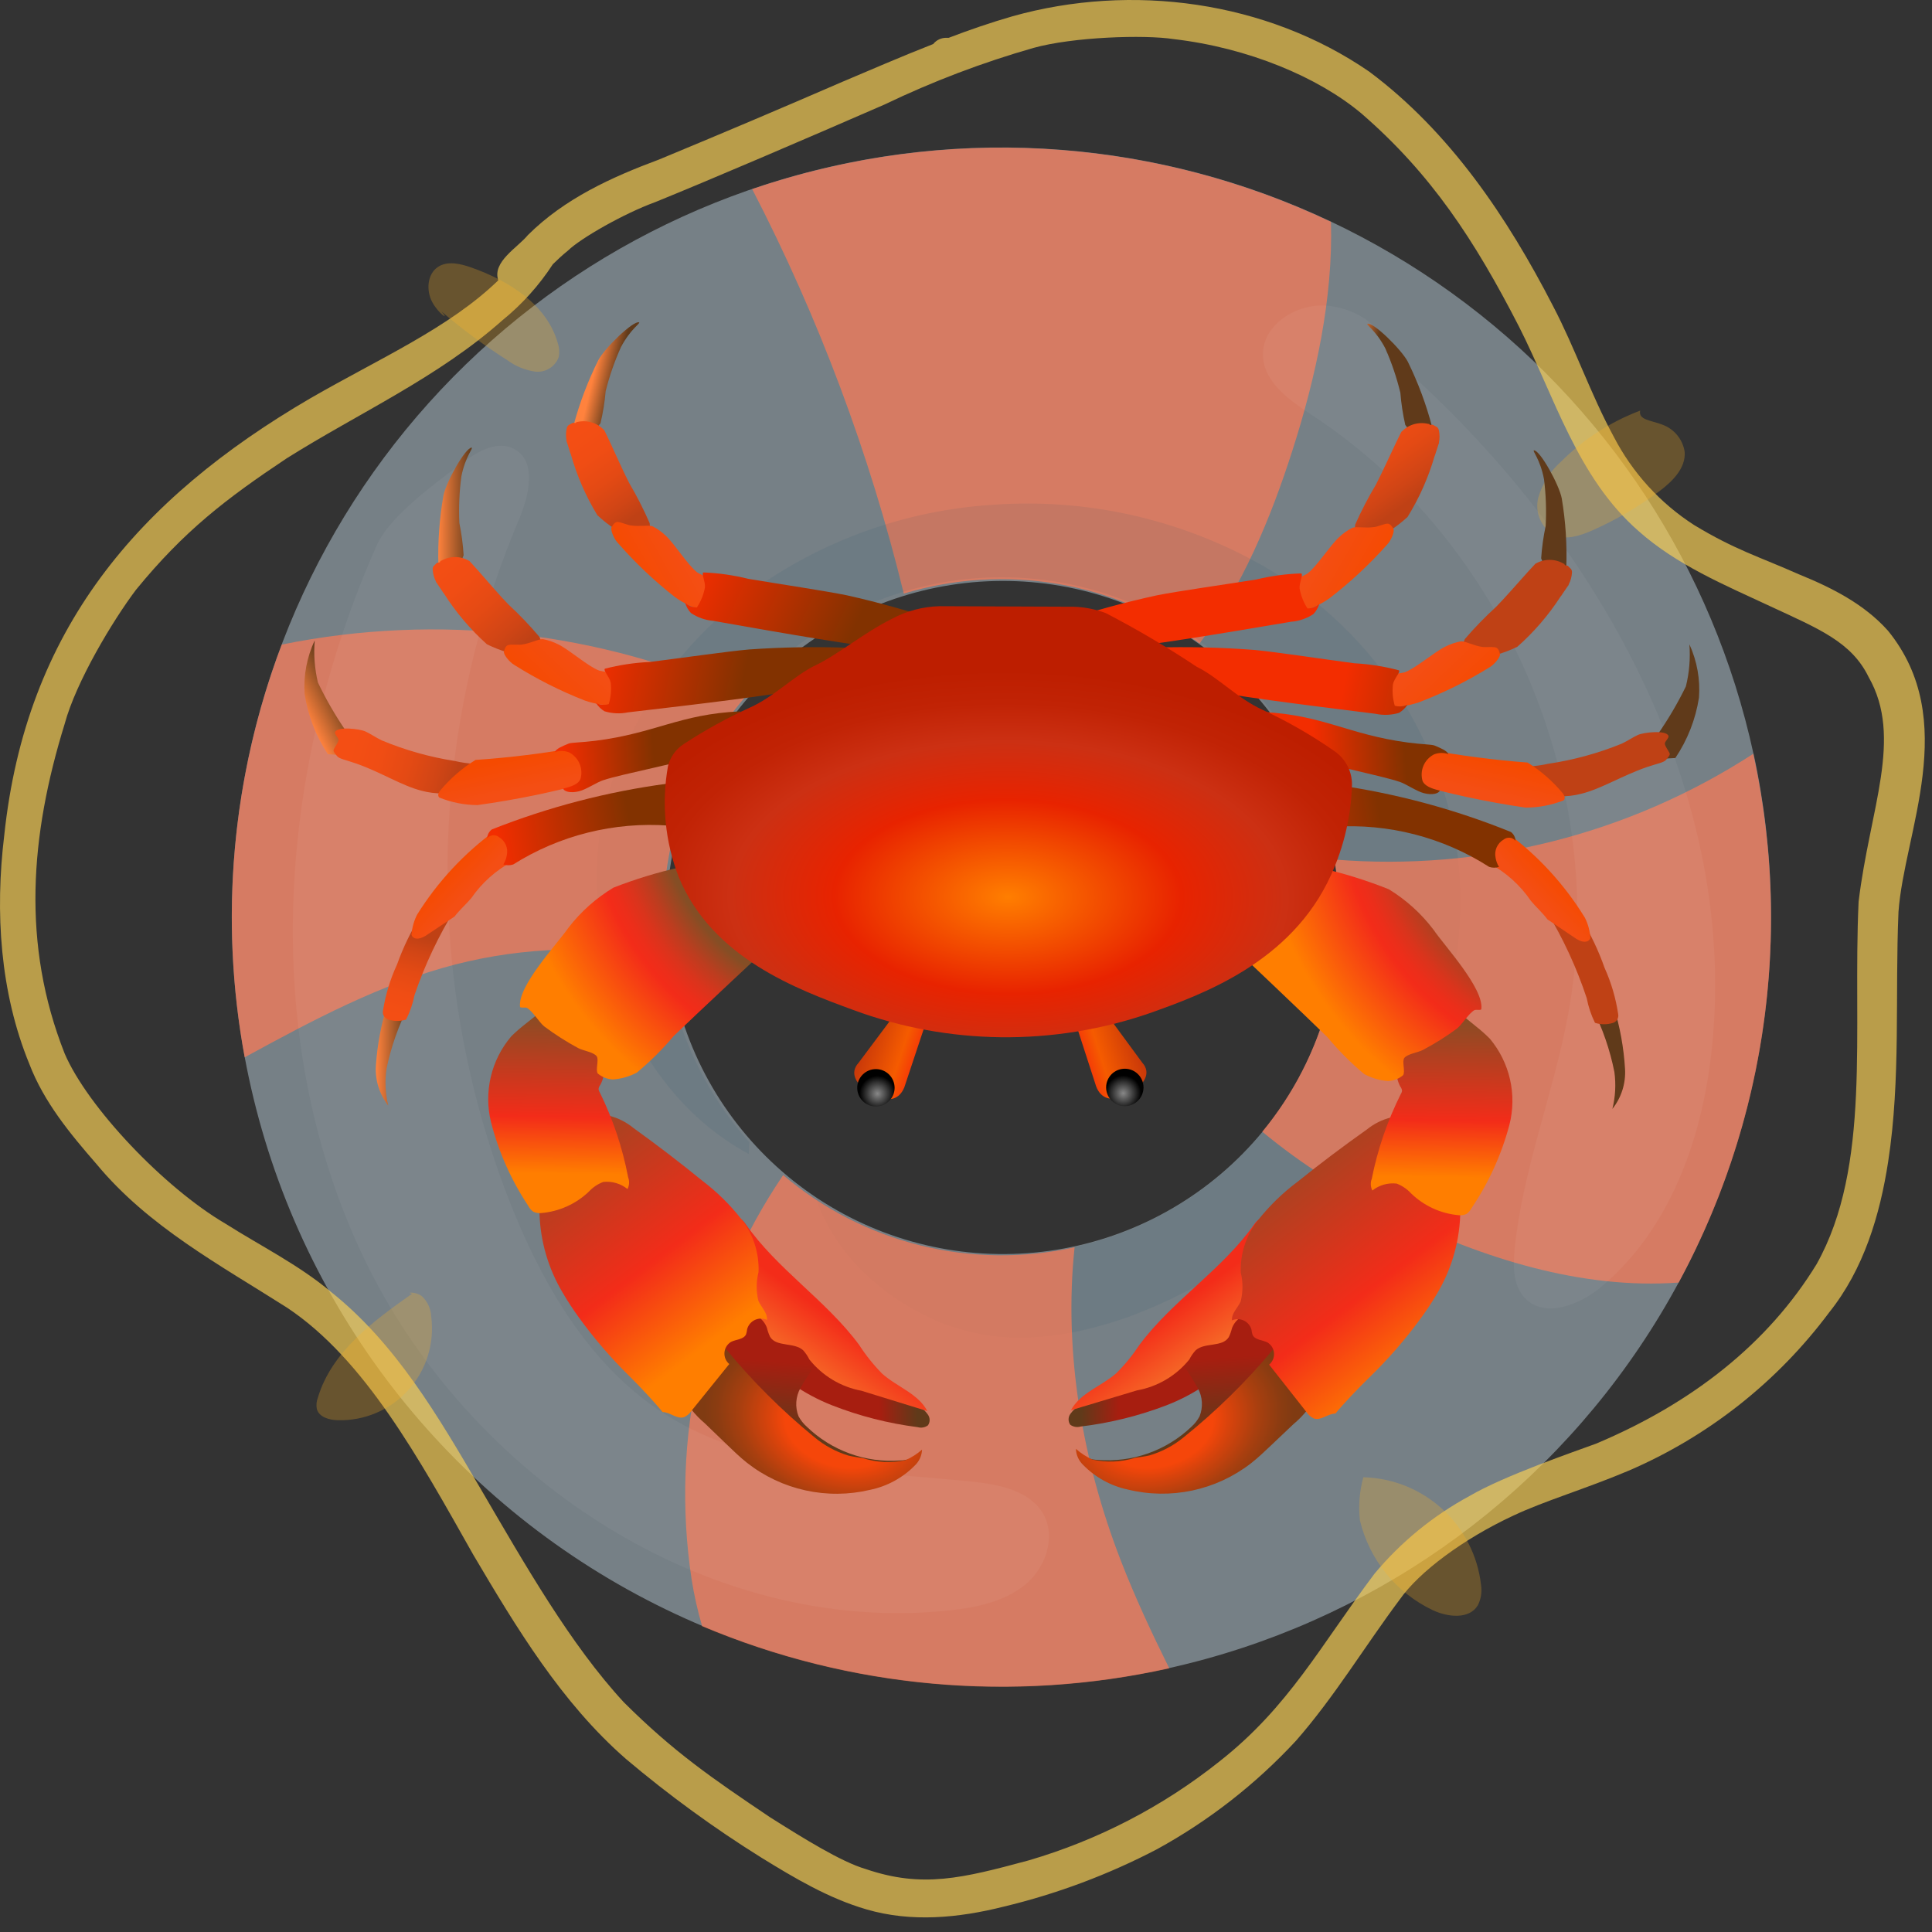 <svg width="108" height="108" viewBox="0 0 108 108" fill="none" xmlns="http://www.w3.org/2000/svg">
<rect x="0" y="0" width="108" height="108" fill="#333333" stroke="none"/>
<path d="M98.021 42.139C95.769 31.765 89.76 22.589 81.151 16.378C72.542 10.166 61.94 7.357 51.385 8.491C40.829 9.624 31.066 14.621 23.972 22.519C16.878 30.418 12.955 40.66 12.958 51.276C12.963 57.72 14.415 64.081 17.208 69.889C20 75.697 24.061 80.804 29.091 84.833C34.121 88.861 39.992 91.709 46.27 93.165C52.547 94.621 59.072 94.648 65.362 93.246C76.457 90.765 86.119 83.995 92.238 74.413C98.357 64.832 100.436 53.219 98.021 42.11V42.139ZM70.577 63.264C67.758 66.68 63.824 68.992 59.467 69.793C55.111 70.594 50.612 69.832 46.762 67.641C42.912 65.451 39.959 61.972 38.422 57.818C36.884 53.664 36.862 49.101 38.358 44.932C39.855 40.764 42.774 37.256 46.602 35.028C50.43 32.8 54.922 31.994 59.285 32.752C63.65 33.51 67.606 35.783 70.459 39.172C73.311 42.56 74.877 46.847 74.88 51.276C74.875 55.649 73.355 59.886 70.577 63.264Z" fill="#D6F0FF" fill-opacity="0.41"/>
<path d="M74.402 12.403C74.523 16.668 73.558 21.087 72.251 25.168C71.045 28.945 69.434 32.828 67.055 35.969C64.701 34.261 61.984 33.121 59.116 32.638C56.248 32.154 53.307 32.34 50.523 33.181C48.606 25.334 45.76 17.744 42.047 10.57C52.659 6.94 64.269 7.598 74.402 12.403V12.403Z" fill="#FF7954" fill-opacity="0.7"/>
<path opacity="0.17" d="M76.554 36.601C74.899 34.648 72.925 32.989 70.717 31.695C66.11 29.045 60.816 27.834 55.516 28.217C50.631 28.521 45.933 30.208 41.97 33.079C38.114 35.866 35.3 39.861 33.976 44.43C31.936 51.691 35.004 60.832 41.864 64.513C41.864 64.296 41.864 64.079 41.893 63.857C38.681 60.277 36.951 55.608 37.055 50.799C37.159 45.99 39.09 41.401 42.454 37.963C45.818 34.525 50.364 32.496 55.17 32.288C59.976 32.079 64.68 33.707 68.33 36.841C71.979 39.975 74.299 44.38 74.819 49.162C75.339 53.944 74.02 58.745 71.129 62.59C68.239 66.435 63.994 69.036 59.256 69.865C54.518 70.695 49.642 69.69 45.617 67.055C46.285 68.861 47.419 70.459 48.902 71.687C49.322 72.064 49.774 72.404 50.253 72.704C50.774 73.042 51.315 73.347 51.874 73.616L52.356 73.848L52.583 73.939C52.858 74.046 53.133 74.142 53.418 74.229C53.702 74.316 54.035 74.407 54.349 74.48L54.686 74.557L55.024 74.624C57.75 75.054 60.388 74.543 62.965 73.66C65.663 72.672 68.198 71.285 70.485 69.545C72.598 67.976 74.522 66.17 76.221 64.161C77.027 63.203 77.763 62.187 78.421 61.122C78.787 60.533 79.13 59.925 79.448 59.308C79.723 58.768 80.013 58.15 80.182 57.735C80.692 56.473 81.08 55.164 81.34 53.828C81.457 53.252 81.534 52.668 81.571 52.081C81.619 51.474 81.643 50.861 81.639 50.253C81.626 47.768 81.165 45.305 80.278 42.983C79.392 40.667 78.134 38.512 76.554 36.601Z" fill="#185469" fill-opacity="0.53"/>
<path d="M99.001 51.276C99.009 58.407 97.234 65.426 93.839 71.696C88.392 72.092 82.883 70.336 77.919 67.924C75.28 66.687 72.808 65.121 70.562 63.264C72.292 61.169 73.547 58.724 74.242 56.097C74.936 53.471 75.053 50.725 74.586 48.048C82.831 48.72 91.067 46.642 98.007 42.139C98.664 45.14 98.997 48.203 99.001 51.276V51.276Z" fill="#FF7954" fill-opacity="0.7"/>
<path d="M65.362 93.26C56.625 95.208 47.497 94.386 39.249 90.906C38.998 90.044 38.801 89.168 38.661 88.281C37.462 80.375 39.29 72.308 43.779 65.69C45.999 67.575 48.624 68.92 51.451 69.62C54.277 70.319 57.227 70.355 60.07 69.723C59.448 75.604 60.509 81.697 62.656 87.244C63.452 89.295 64.383 91.287 65.362 93.26Z" fill="#FF7954" fill-opacity="0.7"/>
<path d="M37.078 51.276C37.078 52.042 37.125 52.807 37.218 53.567C33.324 52.814 29.311 52.931 25.467 53.91C21.294 54.986 17.459 57.041 13.677 59.105C12.244 51.369 12.961 43.388 15.751 36.032C24.481 34.26 33.547 35.284 41.661 38.96C38.701 42.38 37.073 46.753 37.078 51.276V51.276Z" fill="#FF7954" fill-opacity="0.7"/>
<path opacity="0.36" d="M21.048 30.513C15.524 42.978 14.434 57.827 20.262 70.157C26.089 82.488 39.5 91.465 53.065 90.023C54.556 89.869 56.1 89.541 57.262 88.624C58.425 87.707 59.062 85.942 58.324 84.639C57.586 83.337 55.863 82.98 54.358 82.826C48.487 82.222 42.226 82.242 37.233 79.092C33.166 76.53 30.542 72.193 28.718 67.745C23.686 55.32 23.789 41.406 29.003 29.056C29.577 27.71 30.03 25.776 28.737 25.095C27.831 24.613 26.745 25.202 25.93 25.814C23.855 27.348 21.709 28.998 21.048 30.513Z" fill="white" fill-opacity="0.13"/>
<path opacity="0.36" d="M77.475 19.692C88.797 29.341 97.22 43.741 95.701 58.546C95.189 63.568 93.38 68.71 89.502 71.942C88.286 72.955 86.347 73.708 85.247 72.565C84.581 71.875 84.576 70.794 84.668 69.839C85.112 65.377 86.834 61.156 87.654 56.732C90.004 44.102 84.152 30.334 73.428 23.262C72.169 22.428 70.698 21.448 70.601 19.943C70.49 18.168 72.531 16.885 74.301 17.097C76.072 17.309 77.533 18.501 77.475 19.692Z" fill="white" fill-opacity="0.13"/>
<path d="M105.542 35.26C104.206 33.76 102.387 32.848 100.549 32.1C98.383 31.135 96.999 30.744 94.702 29.35C92.8 28.126 91.251 26.424 90.211 24.415C88.923 22.047 88.059 19.48 86.81 17.097C84.268 12.157 81.045 7.362 76.54 4.004C70.794 0.049 63.264 -0.964 56.592 0.912C55.386 1.26 54.18 1.674 53.036 2.113C52.995 2.111 52.953 2.111 52.911 2.113C52.769 2.11 52.628 2.14 52.499 2.2C52.37 2.26 52.257 2.349 52.168 2.461C50.311 3.189 48.569 3.951 47.088 4.574C43.422 6.161 40.774 7.285 36.847 8.915C34.189 9.904 31.564 11.096 29.509 13.141C28.945 13.836 27.498 14.637 27.855 15.669C25.11 18.332 21.226 20.03 17.367 22.254C7.671 27.908 1.447 35.216 0.237 46.698C-0.284 50.982 0 55.478 1.64 59.477C2.456 61.609 3.922 63.38 5.403 65.082C8.298 68.575 12.297 70.712 16.055 73.105C20.397 75.999 23.412 81.518 26.465 86.926C28.877 91.007 31.386 95.18 34.989 98.325C37.376 100.342 39.903 102.185 42.554 103.839C44.416 104.987 46.321 106.121 48.429 106.734C50.948 107.472 53.586 107.216 56.1 106.584C59.084 105.87 61.968 104.79 64.687 103.367C67.583 101.777 70.204 99.731 72.449 97.307C74.6 94.852 76.284 92.04 78.238 89.425C79.338 87.852 81.841 86.005 84.581 84.731C86.318 83.906 88.648 83.226 91.041 82.213C95.49 80.3 99.357 77.248 102.252 73.365C104.182 70.953 105.089 67.938 105.552 64.923C106.261 60.311 105.928 55.627 106.126 50.982C106.439 46.529 109.609 40.267 105.542 35.26ZM103.897 50.407C103.559 57.644 104.63 65.169 101.548 70.669C98.837 75.097 94.615 78.431 89.217 80.703C88.079 81.123 84.084 82.488 82.14 83.631C80.112 84.729 78.311 86.202 76.834 87.973C73.809 91.996 72.053 95.416 68.15 98.48C64.991 100.992 61.373 102.866 57.499 103.998C53.789 104.997 51.565 105.561 48.396 104.481C47.021 104.08 44.898 102.754 43.046 101.586C39.761 99.377 37.648 97.92 34.879 95.165C31.897 91.943 29.369 87.51 26.798 83.105C24.492 79.169 22.119 75.097 18.496 72.212C16.697 70.703 14.579 69.656 12.606 68.406C9.156 66.385 4.887 61.87 3.614 58.893C1.201 52.786 1.684 46.712 3.614 40.47C4.25 38.106 6.31 34.681 7.603 32.968C10.3 29.669 12.639 27.879 16.026 25.621C20.069 23.079 24.497 21.096 28.086 17.903C29.183 17.013 30.134 15.956 30.904 14.772C31.174 14.507 31.453 14.246 31.753 14.005C32.457 13.32 34.874 11.935 36.639 11.294C39.732 10.039 45.048 7.758 49.457 5.838C52.135 4.552 54.917 3.494 57.774 2.678C59.978 2.065 63.963 1.93 65.608 2.186C69.771 2.668 73.688 4.313 76.105 6.344C80.003 9.721 82.42 13.407 84.909 18.25C86.906 22.182 88.161 26.678 91.586 29.678C93.718 31.579 96.41 32.703 98.957 33.89C101.683 35.158 103.497 35.882 104.457 37.846C106.401 41.251 104.519 45.217 103.897 50.407V50.407Z" fill="#FAD155" fill-opacity="0.67"/>
<path d="M24.685 17.416C25.845 18.407 27.074 19.317 28.361 20.136C28.818 20.472 29.349 20.69 29.91 20.773C30.189 20.806 30.472 20.745 30.712 20.598C30.951 20.451 31.135 20.227 31.232 19.963C31.283 19.706 31.267 19.439 31.183 19.191C30.585 17.029 28.433 15.684 26.321 14.945C25.727 14.738 25.028 14.574 24.497 14.912C23.875 15.312 23.812 16.248 24.169 16.899C24.526 17.55 25.168 17.97 24.685 17.416Z" fill="#FEB223" fill-opacity="0.26"/>
<path d="M91.687 22.953C90.032 23.579 88.528 24.547 87.273 25.795C86.655 26.338 86.207 27.048 85.985 27.84C85.89 28.235 85.925 28.651 86.086 29.024C86.247 29.397 86.525 29.708 86.877 29.91C87.553 30.209 88.325 29.948 89.005 29.654C90.322 29.068 91.57 28.34 92.729 27.483C93.467 26.933 94.239 26.186 94.176 25.269C94.126 24.926 93.983 24.603 93.764 24.334C93.545 24.064 93.258 23.859 92.932 23.74C92.285 23.489 91.576 23.479 91.687 22.953Z" fill="#FEB223" fill-opacity="0.26"/>
<path d="M76.019 84.982C76.278 86.069 76.778 87.084 77.48 87.953C78.183 88.822 79.072 89.523 80.08 90.004C80.925 90.404 82.126 90.539 82.608 89.743C82.79 89.39 82.854 88.988 82.791 88.595C82.605 86.967 81.836 85.462 80.627 84.357C79.417 83.251 77.849 82.62 76.211 82.579C75.996 83.361 75.931 84.176 76.019 84.982V84.982Z" fill="#FEB223" fill-opacity="0.26"/>
<path d="M23.03 72.323C20.85 73.858 18.525 75.58 17.767 78.136C17.688 78.341 17.669 78.564 17.714 78.778C17.849 79.222 18.399 79.376 18.867 79.391C19.609 79.413 20.348 79.274 21.03 78.983C21.714 78.692 22.325 78.256 22.823 77.706C23.322 77.156 23.694 76.503 23.916 75.795C24.137 75.086 24.202 74.338 24.106 73.602C24.089 73.165 23.9 72.752 23.581 72.454C23.243 72.193 22.645 72.237 23.03 72.323Z" fill="#FEB223" fill-opacity="0.26"/>
<path d="M51.799 57.034L50.554 60.778C50.295 61.42 49.756 61.624 48.977 61.284C48.32 60.998 47.664 60.431 47.762 59.849C47.793 59.692 47.868 59.547 47.979 59.432L50.341 56.272C50.459 56.112 50.63 55.999 50.824 55.955C51.017 55.91 51.221 55.936 51.397 56.028C51.573 56.12 51.71 56.272 51.784 56.457C51.858 56.641 51.863 56.846 51.799 57.034V57.034Z" fill="url(#paint0_linear_1_1811)"/>
<path d="M48.968 59.763C48.391 59.761 47.922 60.227 47.919 60.804C47.917 61.381 48.383 61.851 48.96 61.853C49.538 61.855 50.007 61.389 50.009 60.812C50.011 60.235 49.545 59.766 48.968 59.763Z" fill="url(#paint1_radial_1_1811)"/>
<path d="M24.791 32.218C24.67 32.022 24.575 31.811 24.507 31.59C24.47 30.285 24.564 28.98 24.79 27.695C24.941 26.935 26.013 25.032 26.359 25.023C26.491 25.024 26.015 25.489 25.79 26.634C25.676 27.496 25.638 28.366 25.678 29.235C25.8 29.83 25.88 30.432 25.916 31.038C25.794 31.378 25.632 31.703 25.432 32.005L24.791 32.218Z" fill="url(#paint2_linear_1_1811)"/>
<path d="M24.187 31.837L24.187 31.806C24.188 31.747 24.208 31.689 24.244 31.642L24.429 31.458L24.452 31.458C24.518 31.445 24.582 31.449 24.598 31.416C24.615 31.383 24.617 31.385 24.618 31.369C24.62 31.352 24.635 31.354 24.65 31.355C24.887 31.216 25.156 31.141 25.431 31.14C25.706 31.139 25.977 31.211 26.215 31.348C26.231 31.348 26.231 31.348 26.246 31.365L26.675 31.837C27.226 32.458 27.96 33.323 28.42 33.789C29.036 34.358 29.616 34.965 30.158 35.606C30.295 35.928 30.382 36.269 30.416 36.617L28.392 36.474C27.989 36.356 27.597 36.202 27.22 36.016C26.294 35.185 25.485 34.231 24.817 33.181C24.777 33.135 24.742 33.084 24.712 33.031C24.637 32.914 24.516 32.747 24.411 32.582C24.38 32.547 24.364 32.531 24.366 32.5C24.261 32.294 24.2 32.068 24.187 31.837V31.837Z" fill="url(#paint3_linear_1_1811)"/>
<path d="M34.59 39.429C33.943 39.463 33.295 39.371 32.683 39.158C31.306 38.618 29.982 37.949 28.732 37.158C28.476 37.005 28.137 36.584 28.17 36.431C28.213 36.235 28.287 36.086 28.42 36.055C28.598 36.013 28.968 36.057 29.147 36.036C29.697 35.958 30.105 35.711 30.355 35.73C30.657 35.787 30.949 35.888 31.222 36.029C31.828 36.324 32.863 37.247 33.488 37.484C33.724 37.541 33.965 37.578 34.208 37.596L34.78 38.685L34.59 39.429Z" fill="url(#paint4_linear_1_1811)"/>
<path d="M45.324 38.439C43.26 38.866 39.197 39.343 35.106 39.821C34.669 39.911 34.217 39.891 33.79 39.76C33.6 39.645 33.439 39.488 33.319 39.3C33.54 39.408 33.793 39.429 34.029 39.361C34.146 38.973 34.184 38.565 34.14 38.161C34.072 37.832 33.705 37.47 33.814 37.38C34.635 37.169 35.475 37.044 36.322 37.005C38.221 36.765 40.637 36.416 41.855 36.307C43.725 36.175 45.601 36.143 47.475 36.213C48.235 36.323 47.637 36.911 46.726 37.64C46.769 37.996 46.155 37.921 45.901 38.111C45.739 38.267 45.541 38.38 45.324 38.439V38.439Z" fill="url(#paint5_linear_1_1811)"/>
<path d="M32.155 24.461C32.095 24.238 32.064 24.009 32.062 23.778C32.401 22.517 32.866 21.294 33.45 20.127C33.815 19.444 35.386 17.927 35.719 18.018C35.847 18.053 35.257 18.366 34.714 19.398C34.355 20.192 34.069 21.017 33.857 21.863C33.804 22.468 33.708 23.068 33.568 23.659C33.353 23.95 33.104 24.215 32.827 24.447L32.155 24.461Z" fill="url(#paint6_linear_1_1811)"/>
<path d="M31.685 23.923L31.697 23.893C31.714 23.839 31.749 23.791 31.796 23.757L32.027 23.633L32.041 23.633C32.107 23.633 32.168 23.66 32.194 23.634C32.221 23.607 32.221 23.609 32.226 23.593C32.231 23.576 32.246 23.583 32.26 23.593C32.527 23.527 32.807 23.534 33.07 23.611C33.334 23.689 33.572 23.835 33.761 24.035C33.776 24.035 33.776 24.035 33.786 24.061L34.062 24.636C34.413 25.39 34.869 26.42 35.175 27.005C35.601 27.729 35.983 28.479 36.318 29.249C36.357 29.597 36.342 29.949 36.275 30.292L34.377 29.574C34.027 29.345 33.698 29.086 33.392 28.8C32.746 27.738 32.247 26.592 31.91 25.395C31.885 25.342 31.865 25.287 31.851 25.23C31.812 25.097 31.744 24.901 31.688 24.713C31.669 24.672 31.659 24.652 31.669 24.621C31.625 24.39 31.63 24.152 31.685 23.923V23.923Z" fill="url(#paint7_linear_1_1811)"/>
<path d="M39.474 34.18C38.844 34.026 38.25 33.752 37.724 33.373C36.56 32.461 35.485 31.44 34.514 30.323C34.311 30.102 34.107 29.603 34.188 29.466C34.286 29.291 34.4 29.168 34.536 29.177C34.717 29.189 35.057 29.343 35.238 29.369C35.786 29.451 36.245 29.336 36.482 29.421C36.755 29.562 37.006 29.743 37.227 29.957C37.719 30.413 38.445 31.591 38.98 32.001C39.191 32.123 39.41 32.227 39.637 32.314L39.873 33.521L39.474 34.18Z" fill="url(#paint8_linear_1_1811)"/>
<path d="M50.048 36.312C47.949 36.127 43.92 35.421 39.863 34.705C39.421 34.666 38.995 34.517 38.626 34.27C38.473 34.107 38.361 33.91 38.299 33.695C38.478 33.861 38.712 33.954 38.956 33.956C39.181 33.618 39.334 33.238 39.406 32.838C39.439 32.509 39.189 32.053 39.326 31.999C40.172 32.033 41.013 32.154 41.836 32.359C43.725 32.674 46.138 33.033 47.336 33.277C49.166 33.687 50.972 34.195 52.748 34.798C53.444 35.13 52.697 35.512 51.621 35.946C51.561 36.299 50.992 36.052 50.697 36.161C50.497 36.264 50.274 36.316 50.048 36.312V36.312Z" fill="url(#paint9_linear_1_1811)"/>
<path d="M21.703 61.802C21.208 61.17 20.962 60.378 21.013 59.576C21.092 58.391 21.314 57.219 21.673 56.087L22.862 56.195C22.286 57.312 21.864 58.503 21.608 59.733C21.508 60.423 21.54 61.125 21.703 61.802V61.802Z" fill="url(#paint10_linear_1_1811)"/>
<path d="M17.593 35.798C17.527 36.588 17.588 37.383 17.772 38.154C18.221 39.092 18.742 39.995 19.33 40.853L18.964 42.201L18.331 42.161C17.654 41.143 17.209 39.989 17.027 38.781C16.961 37.755 17.156 36.728 17.593 35.798V35.798Z" fill="url(#paint11_linear_1_1811)"/>
<path d="M25.96 44.173C25.18 44.403 24.35 44.413 23.564 44.202C22.459 43.921 21.33 43.184 19.927 42.687C19.355 42.484 18.963 42.427 18.837 42.261C18.711 42.096 18.61 42.001 18.656 41.892C18.716 41.756 18.921 41.508 18.923 41.358C18.923 41.242 18.686 41.043 18.726 40.933C18.844 40.593 20.097 40.738 20.429 40.89C20.718 41.021 20.969 41.208 21.337 41.387C22.651 41.934 24.026 42.322 25.432 42.542C26.222 42.727 26.813 42.692 27.405 42.855L25.96 44.173Z" fill="url(#paint12_linear_1_1811)"/>
<path d="M33.173 43.662C31.044 44.254 28.878 44.703 26.689 45.005C25.956 45.001 25.231 44.856 24.552 44.581C24.463 44.477 24.492 44.355 24.581 44.224C25.147 43.536 25.823 42.947 26.582 42.48C28.471 42.352 30.352 42.121 32.216 41.788L33.173 43.662Z" fill="url(#paint13_linear_1_1811)"/>
<path d="M31.48 44.082C31.529 44.234 31.86 44.358 32.373 44.232C32.756 44.138 33.362 43.732 33.706 43.618C34.86 43.239 37.535 42.775 41.184 41.751L41.374 39.766C38.002 39.917 36.621 40.993 33.277 41.41C32.467 41.512 31.945 41.5 31.782 41.569C31.421 41.719 31.098 41.847 31.015 42.04C31.276 41.951 31.561 41.958 31.817 42.061C32.077 42.197 32.282 42.419 32.398 42.69C32.513 42.96 32.53 43.262 32.448 43.544C32.343 43.827 31.951 43.974 31.48 44.082Z" fill="url(#paint14_linear_1_1811)"/>
<path d="M25.466 50.775C24.52 52.3 23.75 53.928 23.172 55.627C23.078 56.103 22.92 56.563 22.701 56.996C22.372 57.098 22.02 57.097 21.692 56.992C21.49 56.884 21.364 56.739 21.409 56.497C21.55 55.604 21.815 54.734 22.196 53.913C22.538 52.956 22.982 52.038 23.523 51.177L25.466 50.775Z" fill="url(#paint15_linear_1_1811)"/>
<path d="M23.778 52.32C23.338 52.577 23.08 52.472 23.003 52.264C23.03 51.868 23.137 51.482 23.317 51.128C24.464 49.289 25.954 47.688 27.706 46.413L28.973 46.83L28.657 48.146C27.733 48.638 26.941 49.344 26.345 50.205C26.053 50.553 25.706 50.845 25.41 51.235L23.778 52.32Z" fill="url(#paint16_linear_1_1811)"/>
<path d="M37.396 46.152C34.336 45.928 31.284 46.689 28.688 48.325C28.508 48.384 28.315 48.383 28.136 48.323C28.236 48.165 28.303 47.988 28.332 47.804C28.375 47.609 28.354 47.405 28.273 47.223C28.192 47.04 28.055 46.888 27.882 46.788C27.786 46.714 27.665 46.679 27.544 46.692C27.423 46.705 27.311 46.765 27.233 46.858C27.238 46.762 27.264 46.668 27.309 46.583C27.354 46.498 27.417 46.424 27.494 46.366C30.648 45.116 33.944 44.256 37.308 43.806L37.396 46.152Z" fill="url(#paint17_linear_1_1811)"/>
<path d="M43.334 74.759C44.647 75.165 45.905 75.732 47.078 76.447C47.479 76.715 47.858 77.019 48.275 77.261C49.061 77.657 49.878 77.99 50.716 78.258C51.178 78.394 51.582 78.68 51.865 79.07C51.93 79.158 51.965 79.263 51.967 79.372C51.969 79.481 51.936 79.588 51.874 79.677C51.793 79.737 51.699 79.778 51.599 79.795C51.499 79.813 51.397 79.807 51.3 79.779C49.658 79.57 48.049 79.16 46.509 78.556C44.964 77.949 43.582 76.991 42.472 75.758C42.27 75.527 42.071 75.214 42.197 74.934C42.373 74.542 42.935 74.62 43.334 74.759Z" fill="url(#paint18_linear_1_1811)"/>
<path d="M41.542 77.831C41.83 78.152 42.152 78.439 42.503 78.689C42.772 78.868 43.07 79.001 43.339 79.176C43.62 79.372 43.886 79.59 44.135 79.826C44.977 80.643 45.944 81.32 47 81.831C48.071 82.344 49.3 82.417 50.424 82.035C50.815 81.904 51.152 81.646 51.381 81.303C51.064 81.518 50.691 81.636 50.308 81.641C49.356 81.712 48.399 81.58 47.501 81.254C46.603 80.928 45.784 80.417 45.098 79.752C44.911 79.585 44.756 79.388 44.637 79.168C44.538 78.914 44.496 78.642 44.514 78.371C44.533 78.099 44.61 77.835 44.742 77.597C45.01 77.124 45.306 76.668 45.628 76.231C45.66 76.19 45.679 76.14 45.682 76.088C45.677 76.041 45.659 75.997 45.63 75.959C45.068 75.089 44.313 74.358 43.425 73.823C43.215 73.668 42.975 73.559 42.72 73.501C42.466 73.443 42.202 73.439 41.946 73.489C41.433 73.732 41.036 74.166 40.837 74.697L40.369 75.587C40.275 75.742 40.218 75.916 40.203 76.097C40.239 76.41 40.398 76.695 40.644 76.891L41.542 77.831Z" fill="url(#paint19_linear_1_1811)"/>
<path d="M50.61 81.628C50.95 81.479 51.265 81.279 51.543 81.034C51.529 81.375 51.381 81.696 51.132 81.929C50.449 82.619 49.578 83.091 48.627 83.285C47.444 83.565 46.213 83.574 45.026 83.313C43.838 83.052 42.725 82.528 41.767 81.778C41.362 81.457 40.99 81.097 40.62 80.74L39.393 79.558C38.838 79.091 38.384 78.515 38.06 77.866C38.788 76.939 39.62 76.098 40.538 75.359C42.032 77.183 43.705 78.853 45.531 80.344C46.086 80.807 46.727 81.154 47.418 81.365C47.685 81.432 47.961 81.464 48.24 81.512C49.007 81.756 49.823 81.796 50.61 81.628V81.628Z" fill="url(#paint20_radial_1_1811)"/>
<path d="M42.871 74.224C42.781 73.981 42.619 73.772 42.407 73.624C42.194 73.476 41.941 73.397 41.682 73.397C41.447 71.641 41.247 69.878 41.082 68.109C41.272 67.965 41.52 68.192 41.656 68.388C43.425 70.947 46.183 72.683 48.026 75.182C48.398 75.759 48.828 76.297 49.31 76.786C50.13 77.523 51.327 77.903 51.84 78.882L48.154 77.743C47.005 77.529 45.971 76.908 45.243 75.993C45.152 75.808 45.036 75.636 44.898 75.483C44.395 75.017 43.403 75.312 43.048 74.73C42.972 74.568 42.912 74.399 42.871 74.224V74.224Z" fill="url(#paint21_linear_1_1811)"/>
<path d="M35.179 76.923C34.147 75.91 33.202 74.812 32.355 73.64C32.033 73.198 31.734 72.74 31.458 72.269C30.655 70.927 30.208 69.402 30.158 67.839C30.118 66.268 30.64 64.734 31.63 63.513C31.903 63.131 32.27 62.826 32.696 62.626C33.121 62.426 33.591 62.338 34.059 62.371C34.557 62.497 35.02 62.733 35.416 63.06C36.729 64.003 38.011 64.986 39.264 66.007C40.094 66.638 40.838 67.373 41.477 68.196C42.118 69.029 42.446 70.061 42.402 71.111C42.267 71.64 42.265 72.195 42.396 72.725C42.559 73.088 42.908 73.385 42.874 73.785C42.769 73.736 42.654 73.71 42.537 73.71C42.421 73.71 42.306 73.736 42.2 73.785C42.094 73.834 42.001 73.906 41.926 73.995C41.851 74.084 41.797 74.188 41.766 74.301C41.756 74.398 41.736 74.494 41.706 74.587C41.573 74.882 41.154 74.866 40.864 75.013C40.76 75.076 40.672 75.162 40.609 75.266C40.545 75.369 40.507 75.486 40.498 75.607C40.488 75.728 40.508 75.849 40.554 75.961C40.601 76.073 40.674 76.172 40.767 76.25L38.647 78.875C38.547 79.026 38.406 79.145 38.241 79.219C37.842 79.353 37.457 78.936 37.037 78.936C36.677 78.479 35.828 77.561 35.179 76.923Z" fill="url(#paint22_linear_1_1811)"/>
<path d="M32.913 66.617C32.187 67.308 31.246 67.729 30.247 67.811C30.096 67.828 29.943 67.8 29.807 67.732C29.688 67.647 29.592 67.533 29.527 67.402C28.578 65.975 27.875 64.398 27.45 62.737C27.244 61.904 27.239 61.034 27.435 60.199C27.631 59.364 28.023 58.587 28.579 57.933C28.823 57.691 29.082 57.464 29.355 57.253L30.523 56.316L31.974 57.362C32.545 57.721 33.044 58.186 33.441 58.732C33.638 59.007 33.753 59.332 33.774 59.669C33.795 60.007 33.721 60.343 33.561 60.641C33.508 60.706 33.473 60.783 33.46 60.866C33.465 60.937 33.488 61.006 33.528 61.065C34.268 62.568 34.801 64.165 35.113 65.811C35.154 65.917 35.172 66.03 35.166 66.144C35.16 66.257 35.13 66.368 35.077 66.469C34.889 66.316 34.672 66.202 34.439 66.134C34.206 66.066 33.962 66.045 33.721 66.072C33.413 66.188 33.136 66.374 32.913 66.617V66.617Z" fill="url(#paint23_linear_1_1811)"/>
<path d="M34.25 60.342C33.944 60.325 33.651 60.208 33.417 60.01C33.274 59.815 33.494 59.245 33.356 59.047C33.193 58.818 32.578 58.727 32.331 58.594C31.661 58.235 31.019 57.825 30.411 57.369C30.142 57.143 29.756 56.506 29.452 56.339C29.366 56.292 29.078 56.37 29.069 56.273C28.945 55.101 31.124 52.8 31.779 51.857C32.47 50.962 33.322 50.203 34.291 49.62C35.502 49.147 36.747 48.766 38.016 48.482L42.617 53.247C42.617 53.247 38.883 56.73 37.662 57.913C37.037 58.655 36.347 59.339 35.601 59.958C35.183 60.181 34.722 60.312 34.25 60.342Z" fill="url(#paint24_radial_1_1811)"/>
<path d="M60.063 56.992L61.28 60.745C61.534 61.389 62.072 61.597 62.853 61.263C63.512 60.982 64.172 60.42 64.079 59.837C64.05 59.68 63.975 59.535 63.865 59.419L61.528 56.24C61.411 56.079 61.24 55.966 61.047 55.919C60.854 55.873 60.65 55.898 60.474 55.989C60.297 56.079 60.158 56.23 60.083 56.414C60.008 56.598 60.001 56.803 60.063 56.992Z" fill="url(#paint25_linear_1_1811)"/>
<path d="M62.882 59.742C62.304 59.74 61.835 60.206 61.833 60.783C61.831 61.36 62.297 61.83 62.874 61.832C63.451 61.834 63.92 61.368 63.923 60.791C63.925 60.214 63.459 59.744 62.882 59.742Z" fill="url(#paint26_radial_1_1811)"/>
<path d="M87.268 32.38C87.392 32.186 87.489 31.975 87.556 31.755C87.604 30.451 87.519 29.145 87.303 27.859C87.158 27.098 86.1 25.187 85.755 25.175C85.623 25.175 86.095 25.644 86.311 26.79C86.42 27.656 86.451 28.529 86.404 29.4C86.277 29.997 86.193 30.601 86.152 31.209C86.272 31.551 86.432 31.877 86.628 32.181L87.268 32.38Z" fill="url(#paint27_linear_1_1811)"/>
<path d="M87.875 32.006L87.875 31.975C87.875 31.915 87.855 31.857 87.82 31.81L87.636 31.623L87.62 31.623C87.554 31.61 87.49 31.611 87.473 31.58C87.457 31.549 87.455 31.549 87.455 31.532C87.455 31.516 87.437 31.517 87.422 31.517C87.186 31.376 86.917 31.3 86.643 31.297C86.368 31.294 86.097 31.363 85.858 31.498C85.843 31.498 85.843 31.498 85.826 31.516L85.393 31.985C84.838 32.602 84.098 33.453 83.633 33.922C83.014 34.487 82.43 35.089 81.884 35.725C81.743 36.046 81.653 36.386 81.617 36.734L83.641 36.606C84.045 36.49 84.438 36.34 84.816 36.158C85.746 35.336 86.559 34.393 87.234 33.353C87.275 33.307 87.31 33.257 87.34 33.203C87.416 33.087 87.539 32.921 87.647 32.757C87.676 32.723 87.693 32.706 87.691 32.673C87.799 32.466 87.861 32.239 87.875 32.006Z" fill="url(#paint28_linear_1_1811)"/>
<path d="M77.408 39.518C78.055 39.556 78.703 39.469 79.316 39.261C80.698 38.733 82.026 38.073 83.283 37.292C83.54 37.14 83.884 36.722 83.85 36.569C83.808 36.373 83.737 36.222 83.603 36.191C83.426 36.147 83.055 36.189 82.876 36.167C82.327 36.084 81.921 35.834 81.671 35.851C81.368 35.906 81.075 36.004 80.801 36.144C80.194 36.434 79.151 37.349 78.525 37.582C78.288 37.636 78.046 37.672 77.804 37.688L77.224 38.773L77.408 39.518Z" fill="url(#paint29_linear_1_1811)"/>
<path d="M66.68 38.442C68.74 38.884 72.8 39.391 76.887 39.901C77.323 39.995 77.776 39.977 78.204 39.85C78.395 39.737 78.557 39.581 78.678 39.394C78.456 39.498 78.203 39.518 77.968 39.449C77.853 39.06 77.819 38.652 77.867 38.249C77.936 37.92 78.306 37.561 78.2 37.47C77.38 37.253 76.541 37.121 75.695 37.076C73.797 36.822 71.384 36.454 70.167 36.336C68.298 36.189 66.422 36.144 64.548 36.199C63.787 36.303 64.381 36.896 65.286 37.632C65.24 37.987 65.856 37.917 66.107 38.109C66.267 38.266 66.464 38.38 66.68 38.442V38.442Z" fill="url(#paint30_linear_1_1811)"/>
<path d="M79.963 24.569C80.025 24.346 80.058 24.116 80.061 23.885C79.732 22.622 79.276 21.396 78.701 20.225C78.343 19.539 76.783 18.011 76.448 18.099C76.32 18.133 76.908 18.449 77.445 19.485C77.796 20.282 78.076 21.109 78.281 21.956C78.33 22.561 78.421 23.162 78.556 23.754C78.769 24.047 79.016 24.314 79.292 24.549L79.963 24.569Z" fill="url(#paint31_linear_1_1811)"/>
<path d="M80.429 24.034L80.418 24.005C80.401 23.95 80.366 23.902 80.32 23.868L80.09 23.742L80.075 23.742C80.009 23.742 79.948 23.768 79.922 23.741C79.896 23.715 79.897 23.715 79.891 23.7C79.884 23.685 79.871 23.69 79.856 23.7C79.59 23.633 79.31 23.637 79.046 23.712C78.782 23.788 78.543 23.932 78.352 24.13C78.337 24.13 78.337 24.13 78.327 24.157L78.047 24.728C77.69 25.48 77.218 26.507 76.916 27.09C76.483 27.811 76.096 28.557 75.755 29.325C75.713 29.673 75.724 30.025 75.789 30.369L77.693 29.665C78.044 29.439 78.376 29.182 78.683 28.899C79.337 27.841 79.845 26.699 80.192 25.505C80.217 25.452 80.237 25.397 80.251 25.34C80.291 25.207 80.361 25.012 80.418 24.824C80.438 24.783 80.448 24.762 80.438 24.732C80.485 24.502 80.482 24.264 80.429 24.034V24.034Z" fill="url(#paint32_linear_1_1811)"/>
<path d="M72.571 34.23C73.202 34.082 73.798 33.813 74.326 33.439C75.498 32.537 76.581 31.526 77.561 30.42C77.765 30.2 77.972 29.702 77.894 29.565C77.797 29.389 77.684 29.265 77.548 29.273C77.367 29.284 77.025 29.435 76.844 29.459C76.296 29.538 75.837 29.419 75.6 29.502C75.326 29.642 75.073 29.82 74.851 30.033C74.356 30.483 73.621 31.657 73.083 32.063C72.871 32.184 72.651 32.287 72.423 32.372L72.18 33.577L72.571 34.23Z" fill="url(#paint33_linear_1_1811)"/>
<path d="M61.98 36.285C64.081 36.117 68.115 35.441 72.177 34.755C72.62 34.721 73.047 34.574 73.418 34.33C73.572 34.168 73.685 33.972 73.749 33.757C73.569 33.921 73.334 34.012 73.09 34.013C72.868 33.674 72.718 33.292 72.648 32.892C72.62 32.563 72.872 32.108 72.735 32.054C71.888 32.081 71.047 32.196 70.223 32.395C68.333 32.695 65.916 33.036 64.715 33.27C62.882 33.666 61.072 34.16 59.292 34.751C58.593 35.077 59.337 35.465 60.41 35.907C60.468 36.261 61.038 36.016 61.333 36.129C61.532 36.234 61.755 36.287 61.98 36.285V36.285Z" fill="url(#paint34_linear_1_1811)"/>
<path d="M90.133 61.989C90.635 61.358 90.887 60.566 90.841 59.761C90.771 58.575 90.558 57.402 90.208 56.267L89.018 56.366C89.586 57.491 89.999 58.688 90.245 59.924C90.339 60.613 90.302 61.313 90.133 61.989Z" fill="url(#paint35_linear_1_1811)"/>
<path d="M94.438 36.017C94.499 36.807 94.433 37.601 94.242 38.37C93.785 39.306 93.258 40.204 92.663 41.058L93.019 42.409L93.652 42.374C94.334 41.36 94.785 40.21 94.973 39.004C95.05 37.979 94.866 36.951 94.438 36.017V36.017Z" fill="url(#paint36_linear_1_1811)"/>
<path d="M86.008 44.327C86.787 44.562 87.616 44.577 88.404 44.369C89.51 44.097 90.645 43.371 92.052 42.884C92.626 42.686 93.018 42.631 93.145 42.465C93.272 42.3 93.375 42.208 93.329 42.099C93.27 41.962 93.067 41.713 93.066 41.563C93.067 41.447 93.306 41.25 93.269 41.138C93.151 40.798 91.897 40.934 91.564 41.082C91.274 41.213 91.022 41.398 90.654 41.572C89.336 42.109 87.958 42.486 86.55 42.695C85.757 42.875 85.166 42.835 84.575 42.994L86.008 44.327Z" fill="url(#paint37_linear_1_1811)"/>
<path d="M78.799 43.754C80.924 44.36 83.086 44.825 85.272 45.146C86.005 45.147 86.732 45.009 87.413 44.738C87.504 44.634 87.475 44.512 87.387 44.38C86.823 43.69 86.149 43.098 85.392 42.627C83.504 42.485 81.625 42.24 79.764 41.893L78.799 43.754Z" fill="url(#paint38_linear_1_1811)"/>
<path d="M80.484 44.194C80.436 44.346 80.101 44.468 79.59 44.337C79.207 44.241 78.605 43.83 78.261 43.712C77.111 43.326 74.439 42.842 70.798 41.79L70.623 39.801C73.994 39.978 75.367 41.066 78.707 41.509C79.516 41.617 80.038 41.609 80.201 41.679C80.561 41.832 80.883 41.963 80.966 42.156C80.705 42.064 80.42 42.07 80.163 42.171C79.901 42.305 79.694 42.525 79.576 42.795C79.459 43.065 79.439 43.367 79.52 43.649C79.628 43.933 80.024 44.087 80.484 44.194Z" fill="url(#paint39_linear_1_1811)"/>
<path d="M86.452 50.931C87.384 52.465 88.138 54.1 88.701 55.804C88.791 56.28 88.946 56.742 89.161 57.176C89.489 57.282 89.841 57.283 90.17 57.18C90.27 57.148 90.354 57.08 90.407 56.989C90.46 56.898 90.478 56.791 90.457 56.688C90.324 55.794 90.067 54.923 89.695 54.1C89.36 53.142 88.922 52.223 88.388 51.36L86.452 50.931Z" fill="url(#paint40_linear_1_1811)"/>
<path d="M88.127 52.489C88.566 52.751 88.825 52.648 88.903 52.441C88.879 52.045 88.776 51.658 88.598 51.303C87.465 49.455 85.988 47.842 84.245 46.552L82.977 46.962L83.281 48.279C84.201 48.78 84.988 49.493 85.577 50.358C85.867 50.708 86.211 51.003 86.504 51.395L88.127 52.489Z" fill="url(#paint41_linear_1_1811)"/>
<path d="M74.552 46.217C77.615 46.018 80.66 46.803 83.244 48.459C83.423 48.519 83.616 48.52 83.795 48.461C83.696 48.302 83.631 48.125 83.603 47.94C83.562 47.745 83.585 47.541 83.667 47.359C83.749 47.178 83.887 47.026 84.061 46.928C84.159 46.852 84.282 46.816 84.406 46.83C84.529 46.844 84.641 46.907 84.719 47.003C84.715 46.907 84.69 46.813 84.645 46.727C84.6 46.642 84.538 46.567 84.461 46.508C81.316 45.234 78.027 44.35 74.667 43.874L74.552 46.217Z" fill="url(#paint42_linear_1_1811)"/>
<path d="M68.401 74.781C67.085 75.179 65.823 75.738 64.645 76.446C64.242 76.712 63.861 77.011 63.442 77.251C62.652 77.641 61.833 77.968 60.993 78.23C60.53 78.363 60.124 78.645 59.838 79.033C59.773 79.12 59.736 79.225 59.734 79.334C59.731 79.443 59.763 79.55 59.824 79.64C59.905 79.701 59.999 79.742 60.099 79.76C60.198 79.779 60.301 79.774 60.398 79.746C62.041 79.549 63.653 79.151 65.198 78.56C66.747 77.965 68.136 77.017 69.256 75.793C69.46 75.563 69.662 75.251 69.538 74.971C69.365 74.57 68.802 74.644 68.401 74.781Z" fill="url(#paint43_linear_1_1811)"/>
<path d="M70.17 77.866C69.877 78.184 69.551 78.469 69.196 78.717C68.924 78.892 68.627 79.024 68.355 79.197C68.072 79.391 67.804 79.606 67.554 79.841C66.706 80.652 65.734 81.321 64.674 81.824C63.601 82.326 62.374 82.39 61.255 82.002C60.864 81.868 60.529 81.608 60.302 81.263C60.617 81.48 60.989 81.601 61.372 81.609C62.324 81.687 63.282 81.563 64.182 81.244C65.083 80.925 65.906 80.419 66.597 79.76C66.782 79.594 66.938 79.397 67.056 79.177C67.157 78.925 67.201 78.653 67.185 78.381C67.169 78.109 67.094 77.845 66.964 77.606C66.7 77.13 66.408 76.671 66.089 76.231C66.057 76.191 66.038 76.141 66.035 76.09C66.042 76.041 66.063 75.995 66.096 75.958C66.665 75.092 67.425 74.367 68.317 73.839C68.529 73.686 68.77 73.578 69.025 73.522C69.28 73.466 69.544 73.464 69.8 73.516C70.31 73.763 70.705 74.199 70.901 74.731L71.362 75.626C71.456 75.782 71.514 75.956 71.532 76.137C71.492 76.45 71.331 76.734 71.084 76.928L70.17 77.866Z" fill="url(#paint44_linear_1_1811)"/>
<path d="M61.074 81.593C60.736 81.441 60.422 81.238 60.145 80.993C60.156 81.334 60.302 81.656 60.55 81.891C61.227 82.585 62.095 83.064 63.044 83.266C64.225 83.555 65.456 83.573 66.645 83.322C67.834 83.07 68.952 82.554 69.915 81.811C70.322 81.494 70.697 81.136 71.07 80.781L72.306 79.609C72.864 79.145 73.323 78.573 73.653 77.927C72.932 76.995 72.107 76.147 71.195 75.4C69.688 77.214 68.002 78.872 66.163 80.349C65.606 80.808 64.961 81.15 64.269 81.355C64.002 81.42 63.727 81.45 63.446 81.495C62.677 81.734 61.859 81.768 61.074 81.593V81.593Z" fill="url(#paint45_radial_1_1811)"/>
<path d="M68.869 74.244C68.96 74.002 69.124 73.794 69.338 73.647C69.551 73.501 69.805 73.424 70.064 73.426C70.313 71.672 70.527 69.911 70.706 68.143C70.515 67.998 70.266 68.222 70.129 68.417C68.34 70.961 65.569 72.678 63.707 75.163C63.33 75.737 62.896 76.271 62.41 76.757C61.585 77.488 60.386 77.859 59.865 78.834L63.559 77.723C64.71 77.518 65.749 76.904 66.484 75.994C66.576 75.809 66.694 75.638 66.834 75.486C67.339 75.025 68.328 75.327 68.689 74.747C68.766 74.586 68.826 74.418 68.869 74.244V74.244Z" fill="url(#paint46_linear_1_1811)"/>
<path d="M76.54 77.007C77.579 76.001 78.531 74.909 79.386 73.743C79.711 73.305 80.014 72.85 80.293 72.381C81.105 71.044 81.564 69.523 81.626 67.961C81.68 66.39 81.17 64.852 80.188 63.624C79.917 63.24 79.553 62.931 79.129 62.728C78.705 62.525 78.236 62.434 77.767 62.463C77.269 62.586 76.803 62.818 76.405 63.142C75.085 64.074 73.795 65.047 72.535 66.06C71.7 66.683 70.951 67.414 70.305 68.232C69.657 69.059 69.322 70.089 69.36 71.139C69.489 71.67 69.487 72.224 69.353 72.754C69.188 73.115 68.838 73.41 68.867 73.81C68.972 73.764 69.086 73.741 69.2 73.742C69.315 73.744 69.427 73.77 69.531 73.819C69.635 73.868 69.726 73.939 69.8 74.027C69.874 74.115 69.927 74.217 69.958 74.327C69.968 74.425 69.988 74.521 70.018 74.614C70.147 74.911 70.566 74.897 70.855 75.045C70.959 75.109 71.046 75.196 71.109 75.3C71.172 75.403 71.209 75.521 71.218 75.642C71.226 75.763 71.206 75.885 71.159 75.996C71.111 76.108 71.038 76.207 70.945 76.284L73.042 78.947C73.141 79.099 73.281 79.219 73.446 79.294C73.844 79.43 74.232 79.017 74.651 79.02C75.03 78.548 75.886 77.641 76.54 77.007Z" fill="url(#paint47_linear_1_1811)"/>
<path d="M78.885 66.716C79.605 67.413 80.543 67.841 81.541 67.931C81.693 67.949 81.847 67.922 81.984 67.855C82.102 67.77 82.199 67.657 82.265 67.527C83.224 66.107 83.938 64.535 84.377 62.878C84.589 62.047 84.601 61.177 84.411 60.34C84.221 59.504 83.835 58.724 83.285 58.066C83.042 57.821 82.785 57.592 82.514 57.38L81.353 56.434L79.896 57.469C79.318 57.823 78.814 58.284 78.409 58.827C78.211 59.101 78.093 59.425 78.07 59.762C78.046 60.099 78.117 60.437 78.275 60.736C78.328 60.801 78.362 60.879 78.375 60.961C78.37 61.032 78.346 61.1 78.305 61.158C77.555 62.657 77.009 64.249 76.684 65.893C76.643 65.999 76.624 66.112 76.629 66.226C76.635 66.339 76.664 66.45 76.715 66.552C76.904 66.4 77.122 66.288 77.355 66.221C77.589 66.155 77.833 66.135 78.074 66.163C78.383 66.282 78.661 66.471 78.885 66.716V66.716Z" fill="url(#paint48_linear_1_1811)"/>
<path d="M77.595 60.433C77.902 60.417 78.195 60.303 78.431 60.108C78.575 59.914 78.36 59.342 78.499 59.145C78.664 58.917 79.28 58.83 79.527 58.7C80.2 58.346 80.845 57.941 81.457 57.489C81.73 57.265 82.119 56.631 82.424 56.466C82.51 56.42 82.797 56.501 82.809 56.404C82.94 55.232 80.778 52.915 80.13 51.967C79.447 51.066 78.601 50.301 77.636 49.711C76.429 49.228 75.186 48.839 73.92 48.545L69.283 53.275C69.283 53.275 72.99 56.786 74.202 57.977C74.822 58.722 75.508 59.411 76.251 60.035C76.665 60.262 77.124 60.398 77.595 60.433V60.433Z" fill="url(#paint49_radial_1_1811)"/>
<path d="M37.341 42.827C37.468 42.313 37.788 41.867 38.236 41.583C39.405 40.817 40.631 40.141 41.904 39.562C43.275 38.955 44.407 37.753 45.584 37.193C46.827 36.602 48.296 35.368 49.872 34.585C50.685 34.151 51.587 33.912 52.508 33.887L59.987 33.916C60.614 33.931 61.235 34.053 61.822 34.276C63.567 35.183 65.262 36.184 66.898 37.274C68.071 37.843 69.195 39.053 70.561 39.671C71.977 40.327 73.333 41.106 74.613 42C74.91 42.208 75.153 42.484 75.321 42.805C75.489 43.127 75.576 43.484 75.577 43.847C75.53 45.597 75.132 47.319 74.406 48.912C72.18 53.831 67.14 55.615 64.231 56.65C58.862 58.492 53.022 58.424 47.697 56.458C44.562 55.303 39.81 53.562 37.936 49.015C37.175 47.046 36.969 44.906 37.341 42.827Z" fill="url(#paint50_radial_1_1811)"/>
<defs>
<linearGradient id="paint0_linear_1_1811" x1="52.861" y1="59.535" x2="45.814" y2="57.225" gradientUnits="userSpaceOnUse">
<stop offset="0.032" stop-color="#F40012"/>
<stop offset="0.344" stop-color="#F55B00"/>
<stop offset="0.86" stop-color="#A71E10"/>
</linearGradient>
<radialGradient id="paint1_radial_1_1811" cx="0" cy="0" r="1" gradientUnits="userSpaceOnUse" gradientTransform="translate(49.05 61.134) rotate(-179.782) scale(0.999)">
<stop stop-color="#888888"/>
<stop offset="1"/>
</radialGradient>
<linearGradient id="paint2_linear_1_1811" x1="24.497" y1="28.617" x2="26.367" y2="28.624" gradientUnits="userSpaceOnUse">
<stop stop-color="#FF823D"/>
<stop offset="1" stop-color="#603A1A"/>
</linearGradient>
<linearGradient id="paint3_linear_1_1811" x1="24.596" y1="31.273" x2="29.012" y2="36.255" gradientUnits="userSpaceOnUse">
<stop stop-color="#F44E14"/>
<stop offset="0.273" stop-color="#F04D14"/>
<stop offset="0.55" stop-color="#E44A14"/>
<stop offset="0.827" stop-color="#D04515"/>
<stop offset="1" stop-color="#BF4115"/>
</linearGradient>
<linearGradient id="paint4_linear_1_1811" x1="33.025" y1="36.144" x2="30.176" y2="39.093" gradientUnits="userSpaceOnUse">
<stop offset="0.177" stop-color="#F44E14"/>
<stop offset="1" stop-color="#F54A00"/>
</linearGradient>
<linearGradient id="paint5_linear_1_1811" x1="33.415" y1="36.618" x2="41.547" y2="38.168" gradientUnits="userSpaceOnUse">
<stop stop-color="#F32D00"/>
<stop offset="1" stop-color="#823200"/>
</linearGradient>
<linearGradient id="paint6_linear_1_1811" x1="31.337" y1="20.612" x2="34.426" y2="21.356" gradientUnits="userSpaceOnUse">
<stop offset="0.589" stop-color="#FF823D"/>
<stop offset="1" stop-color="#603A1A"/>
</linearGradient>
<linearGradient id="paint7_linear_1_1811" x1="32.096" y1="24.341" x2="35.375" y2="28.951" gradientUnits="userSpaceOnUse">
<stop stop-color="#F44E14"/>
<stop offset="0.273" stop-color="#F04D14"/>
<stop offset="0.55" stop-color="#E44A14"/>
<stop offset="0.827" stop-color="#D04515"/>
<stop offset="1" stop-color="#BF4115"/>
</linearGradient>
<linearGradient id="paint8_linear_1_1811" x1="38.916" y1="30.582" x2="35.342" y2="32.59" gradientUnits="userSpaceOnUse">
<stop offset="0.177" stop-color="#F44E14"/>
<stop offset="1" stop-color="#F54A00"/>
</linearGradient>
<linearGradient id="paint9_linear_1_1811" x1="39.01" y1="31.456" x2="47.621" y2="35.448" gradientUnits="userSpaceOnUse">
<stop stop-color="#F32D00"/>
<stop offset="1" stop-color="#823200"/>
</linearGradient>
<linearGradient id="paint10_linear_1_1811" x1="21.012" y1="58.943" x2="22.848" y2="58.95" gradientUnits="userSpaceOnUse">
<stop stop-color="#FF823D"/>
<stop offset="1" stop-color="#603A1A"/>
</linearGradient>
<linearGradient id="paint11_linear_1_1811" x1="15.522" y1="40.422" x2="19.355" y2="38.444" gradientUnits="userSpaceOnUse">
<stop offset="0.377" stop-color="#FF823D"/>
<stop offset="0.916" stop-color="#603A1A"/>
</linearGradient>
<linearGradient id="paint12_linear_1_1811" x1="19.619" y1="41.868" x2="25.471" y2="43.518" gradientUnits="userSpaceOnUse">
<stop stop-color="#F44E14"/>
<stop offset="0.273" stop-color="#F04D14"/>
<stop offset="0.55" stop-color="#E44A14"/>
<stop offset="0.827" stop-color="#D04515"/>
<stop offset="1" stop-color="#BF4115"/>
</linearGradient>
<linearGradient id="paint13_linear_1_1811" x1="28.953" y1="44.614" x2="28.485" y2="42.374" gradientUnits="userSpaceOnUse">
<stop offset="0.177" stop-color="#F44E14"/>
<stop offset="1" stop-color="#F54A00"/>
</linearGradient>
<linearGradient id="paint14_linear_1_1811" x1="31.491" y1="42.394" x2="36.538" y2="42.033" gradientUnits="userSpaceOnUse">
<stop stop-color="#F32D00"/>
<stop offset="1" stop-color="#823200"/>
</linearGradient>
<linearGradient id="paint15_linear_1_1811" x1="22.522" y1="56.867" x2="23.732" y2="52.423" gradientUnits="userSpaceOnUse">
<stop stop-color="#F44E14"/>
<stop offset="0.273" stop-color="#F04D14"/>
<stop offset="0.55" stop-color="#E44A14"/>
<stop offset="0.827" stop-color="#D04515"/>
<stop offset="1" stop-color="#BF4115"/>
</linearGradient>
<linearGradient id="paint16_linear_1_1811" x1="26.504" y1="50.064" x2="25.066" y2="48.691" gradientUnits="userSpaceOnUse">
<stop offset="0.177" stop-color="#F44E14"/>
<stop offset="1" stop-color="#F54A00"/>
</linearGradient>
<linearGradient id="paint17_linear_1_1811" x1="27.771" y1="46.898" x2="35.153" y2="45.679" gradientUnits="userSpaceOnUse">
<stop stop-color="#F32D00"/>
<stop offset="1" stop-color="#823200"/>
</linearGradient>
<linearGradient id="paint18_linear_1_1811" x1="52.152" y1="77.114" x2="48.194" y2="77.198" gradientUnits="userSpaceOnUse">
<stop offset="0.231" stop-color="#603A1A"/>
<stop offset="0.763" stop-color="#A71E10"/>
</linearGradient>
<linearGradient id="paint19_linear_1_1811" x1="45.515" y1="82.325" x2="46.098" y2="74.426" gradientUnits="userSpaceOnUse">
<stop offset="0.231" stop-color="#603A1A"/>
<stop offset="0.763" stop-color="#A71E10"/>
</linearGradient>
<radialGradient id="paint20_radial_1_1811" cx="0" cy="0" r="1" gradientUnits="userSpaceOnUse" gradientTransform="translate(47.02 79.713) rotate(-164.832) scale(7.784 5.525)">
<stop offset="0.408" stop-color="#F5460A"/>
<stop offset="0.527" stop-color="#D8430C"/>
<stop offset="0.742" stop-color="#A83F0F"/>
<stop offset="0.906" stop-color="#8B3C11"/>
<stop offset="1" stop-color="#803B12"/>
</radialGradient>
<linearGradient id="paint21_linear_1_1811" x1="47.103" y1="72.619" x2="43.917" y2="76.964" gradientUnits="userSpaceOnUse">
<stop offset="0.22" stop-color="#F32C19"/>
<stop offset="0.866" stop-color="#F66E28"/>
</linearGradient>
<linearGradient id="paint22_linear_1_1811" x1="27.379" y1="58.36" x2="46.163" y2="83.087" gradientUnits="userSpaceOnUse">
<stop offset="0.118" stop-color="#854E25"/>
<stop offset="0.49" stop-color="#F32C19"/>
<stop offset="0.668" stop-color="#FF7E00"/>
</linearGradient>
<linearGradient id="paint23_linear_1_1811" x1="31.454" y1="49.557" x2="31.093" y2="73.589" gradientUnits="userSpaceOnUse">
<stop offset="0.29" stop-color="#854E25"/>
<stop offset="0.536" stop-color="#F32C19"/>
<stop offset="0.668" stop-color="#FF7E00"/>
</linearGradient>
<radialGradient id="paint24_radial_1_1811" cx="0" cy="0" r="1" gradientUnits="userSpaceOnUse" gradientTransform="translate(48.698 44.212) rotate(0.218) scale(29.125 29.125)">
<stop offset="0.413" stop-color="#854E25"/>
<stop offset="0.424" stop-color="#934A23"/>
<stop offset="0.461" stop-color="#BC3D1F"/>
<stop offset="0.495" stop-color="#DA341C"/>
<stop offset="0.524" stop-color="#EC2E1A"/>
<stop offset="0.544" stop-color="#F32C19"/>
<stop offset="0.701" stop-color="#FF7E00"/>
</radialGradient>
<linearGradient id="paint25_linear_1_1811" x1="58.991" y1="59.484" x2="66.054" y2="57.227" gradientUnits="userSpaceOnUse">
<stop offset="0.032" stop-color="#F40012"/>
<stop offset="0.344" stop-color="#F55B00"/>
<stop offset="0.86" stop-color="#A71E10"/>
</linearGradient>
<radialGradient id="paint26_radial_1_1811" cx="0" cy="0" r="1" gradientUnits="userSpaceOnUse" gradientTransform="translate(62.789 61.113) rotate(0.218) scale(0.999)">
<stop stop-color="#888888"/>
<stop offset="1"/>
</radialGradient>
<linearGradient id="paint27_linear_1_1811" x1="66.505" y1="28.703" x2="68.376" y2="28.71" gradientUnits="userSpaceOnUse">
<stop stop-color="#FF823D"/>
<stop offset="1" stop-color="#603A1A"/>
</linearGradient>
<linearGradient id="paint28_linear_1_1811" x1="66.603" y1="31.359" x2="71.019" y2="36.339" gradientUnits="userSpaceOnUse">
<stop stop-color="#F44E14"/>
<stop offset="0.273" stop-color="#F04D14"/>
<stop offset="0.55" stop-color="#E44A14"/>
<stop offset="0.827" stop-color="#D04515"/>
<stop offset="1" stop-color="#BF4115"/>
</linearGradient>
<linearGradient id="paint29_linear_1_1811" x1="79.256" y1="36.25" x2="82.081" y2="39.221" gradientUnits="userSpaceOnUse">
<stop offset="0.177" stop-color="#F44E14"/>
<stop offset="1" stop-color="#F54A00"/>
</linearGradient>
<linearGradient id="paint30_linear_1_1811" x1="75.425" y1="36.704" x2="83.556" y2="38.254" gradientUnits="userSpaceOnUse">
<stop stop-color="#F32D00"/>
<stop offset="1" stop-color="#823200"/>
</linearGradient>
<linearGradient id="paint31_linear_1_1811" x1="73.345" y1="20.698" x2="76.434" y2="21.442" gradientUnits="userSpaceOnUse">
<stop offset="0.589" stop-color="#FF823D"/>
<stop offset="1" stop-color="#603A1A"/>
</linearGradient>
<linearGradient id="paint32_linear_1_1811" x1="74.104" y1="24.427" x2="77.382" y2="29.037" gradientUnits="userSpaceOnUse">
<stop stop-color="#F44E14"/>
<stop offset="0.273" stop-color="#F04D14"/>
<stop offset="0.55" stop-color="#E44A14"/>
<stop offset="0.827" stop-color="#D04515"/>
<stop offset="1" stop-color="#BF4115"/>
</linearGradient>
<linearGradient id="paint33_linear_1_1811" x1="73.183" y1="30.611" x2="76.742" y2="32.646" gradientUnits="userSpaceOnUse">
<stop offset="0.177" stop-color="#F44E14"/>
<stop offset="1" stop-color="#F54A00"/>
</linearGradient>
<linearGradient id="paint34_linear_1_1811" x1="81.019" y1="31.542" x2="89.629" y2="35.534" gradientUnits="userSpaceOnUse">
<stop stop-color="#F32D00"/>
<stop offset="1" stop-color="#823200"/>
</linearGradient>
<linearGradient id="paint35_linear_1_1811" x1="63.019" y1="59.029" x2="64.856" y2="59.035" gradientUnits="userSpaceOnUse">
<stop stop-color="#FF823D"/>
<stop offset="1" stop-color="#603A1A"/>
</linearGradient>
<linearGradient id="paint36_linear_1_1811" x1="57.531" y1="40.508" x2="61.363" y2="38.528" gradientUnits="userSpaceOnUse">
<stop offset="0.377" stop-color="#FF823D"/>
<stop offset="0.916" stop-color="#603A1A"/>
</linearGradient>
<linearGradient id="paint37_linear_1_1811" x1="61.626" y1="41.954" x2="67.48" y2="43.604" gradientUnits="userSpaceOnUse">
<stop stop-color="#F44E14"/>
<stop offset="0.273" stop-color="#F04D14"/>
<stop offset="0.55" stop-color="#E44A14"/>
<stop offset="0.827" stop-color="#D04515"/>
<stop offset="1" stop-color="#BF4115"/>
</linearGradient>
<linearGradient id="paint38_linear_1_1811" x1="83.011" y1="44.744" x2="83.495" y2="42.508" gradientUnits="userSpaceOnUse">
<stop offset="0.177" stop-color="#F44E14"/>
<stop offset="1" stop-color="#F54A00"/>
</linearGradient>
<linearGradient id="paint39_linear_1_1811" x1="73.5" y1="42.48" x2="78.547" y2="42.119" gradientUnits="userSpaceOnUse">
<stop stop-color="#F32D00"/>
<stop offset="1" stop-color="#823200"/>
</linearGradient>
<linearGradient id="paint40_linear_1_1811" x1="64.53" y1="56.953" x2="65.74" y2="52.508" gradientUnits="userSpaceOnUse">
<stop stop-color="#F44E14"/>
<stop offset="0.273" stop-color="#F04D14"/>
<stop offset="0.55" stop-color="#E44A14"/>
<stop offset="0.827" stop-color="#D04515"/>
<stop offset="1" stop-color="#BF4115"/>
</linearGradient>
<linearGradient id="paint41_linear_1_1811" x1="85.418" y1="50.213" x2="86.866" y2="48.853" gradientUnits="userSpaceOnUse">
<stop offset="0.177" stop-color="#F44E14"/>
<stop offset="1" stop-color="#F54A00"/>
</linearGradient>
<linearGradient id="paint42_linear_1_1811" x1="69.779" y1="46.984" x2="77.162" y2="45.765" gradientUnits="userSpaceOnUse">
<stop stop-color="#F32D00"/>
<stop offset="1" stop-color="#823200"/>
</linearGradient>
<linearGradient id="paint43_linear_1_1811" x1="59.589" y1="76.82" x2="63.545" y2="76.933" gradientUnits="userSpaceOnUse">
<stop offset="0.231" stop-color="#603A1A"/>
<stop offset="0.763" stop-color="#A71E10"/>
</linearGradient>
<linearGradient id="paint44_linear_1_1811" x1="66.187" y1="82.081" x2="65.662" y2="74.178" gradientUnits="userSpaceOnUse">
<stop offset="0.231" stop-color="#603A1A"/>
<stop offset="0.763" stop-color="#A71E10"/>
</linearGradient>
<radialGradient id="paint45_radial_1_1811" cx="0" cy="0" r="1" gradientUnits="userSpaceOnUse" gradientTransform="translate(64.681 79.722) rotate(-14.731) scale(7.784 5.525)">
<stop offset="0.408" stop-color="#F5460A"/>
<stop offset="0.527" stop-color="#D8430C"/>
<stop offset="0.742" stop-color="#A83F0F"/>
<stop offset="0.906" stop-color="#8B3C11"/>
<stop offset="1" stop-color="#803B12"/>
</radialGradient>
<linearGradient id="paint46_linear_1_1811" x1="64.669" y1="72.362" x2="67.824" y2="76.732" gradientUnits="userSpaceOnUse">
<stop offset="0.22" stop-color="#F32C19"/>
<stop offset="0.866" stop-color="#F66E28"/>
</linearGradient>
<linearGradient id="paint47_linear_1_1811" x1="69.387" y1="58.444" x2="88.172" y2="83.173" gradientUnits="userSpaceOnUse">
<stop offset="0.118" stop-color="#854E25"/>
<stop offset="0.49" stop-color="#F32C19"/>
<stop offset="0.668" stop-color="#FF7E00"/>
</linearGradient>
<linearGradient id="paint48_linear_1_1811" x1="73.463" y1="49.642" x2="73.1" y2="73.675" gradientUnits="userSpaceOnUse">
<stop offset="0.29" stop-color="#854E25"/>
<stop offset="0.536" stop-color="#F32C19"/>
<stop offset="0.668" stop-color="#FF7E00"/>
</linearGradient>
<radialGradient id="paint49_radial_1_1811" cx="0" cy="0" r="1" gradientUnits="userSpaceOnUse" gradientTransform="translate(90.706 44.297) rotate(0.218) scale(29.125 29.125)">
<stop offset="0.413" stop-color="#854E25"/>
<stop offset="0.424" stop-color="#934A23"/>
<stop offset="0.461" stop-color="#BC3D1F"/>
<stop offset="0.495" stop-color="#DA341C"/>
<stop offset="0.524" stop-color="#EC2E1A"/>
<stop offset="0.544" stop-color="#F32C19"/>
<stop offset="0.701" stop-color="#FF7E00"/>
</radialGradient>
<radialGradient id="paint50_radial_1_1811" cx="0" cy="0" r="1" gradientUnits="userSpaceOnUse" gradientTransform="translate(56.336 50.134) rotate(-179.782) scale(24.82 13.874)">
<stop stop-color="#FF7E00"/>
<stop offset="0.39" stop-color="#E82300"/>
<stop offset="0.623" stop-color="#CC3013"/>
<stop offset="0.626" stop-color="#CC3013"/>
<stop offset="0.781" stop-color="#C12305"/>
<stop offset="0.915" stop-color="#BD1E00"/>
</radialGradient>
</defs>
</svg>
